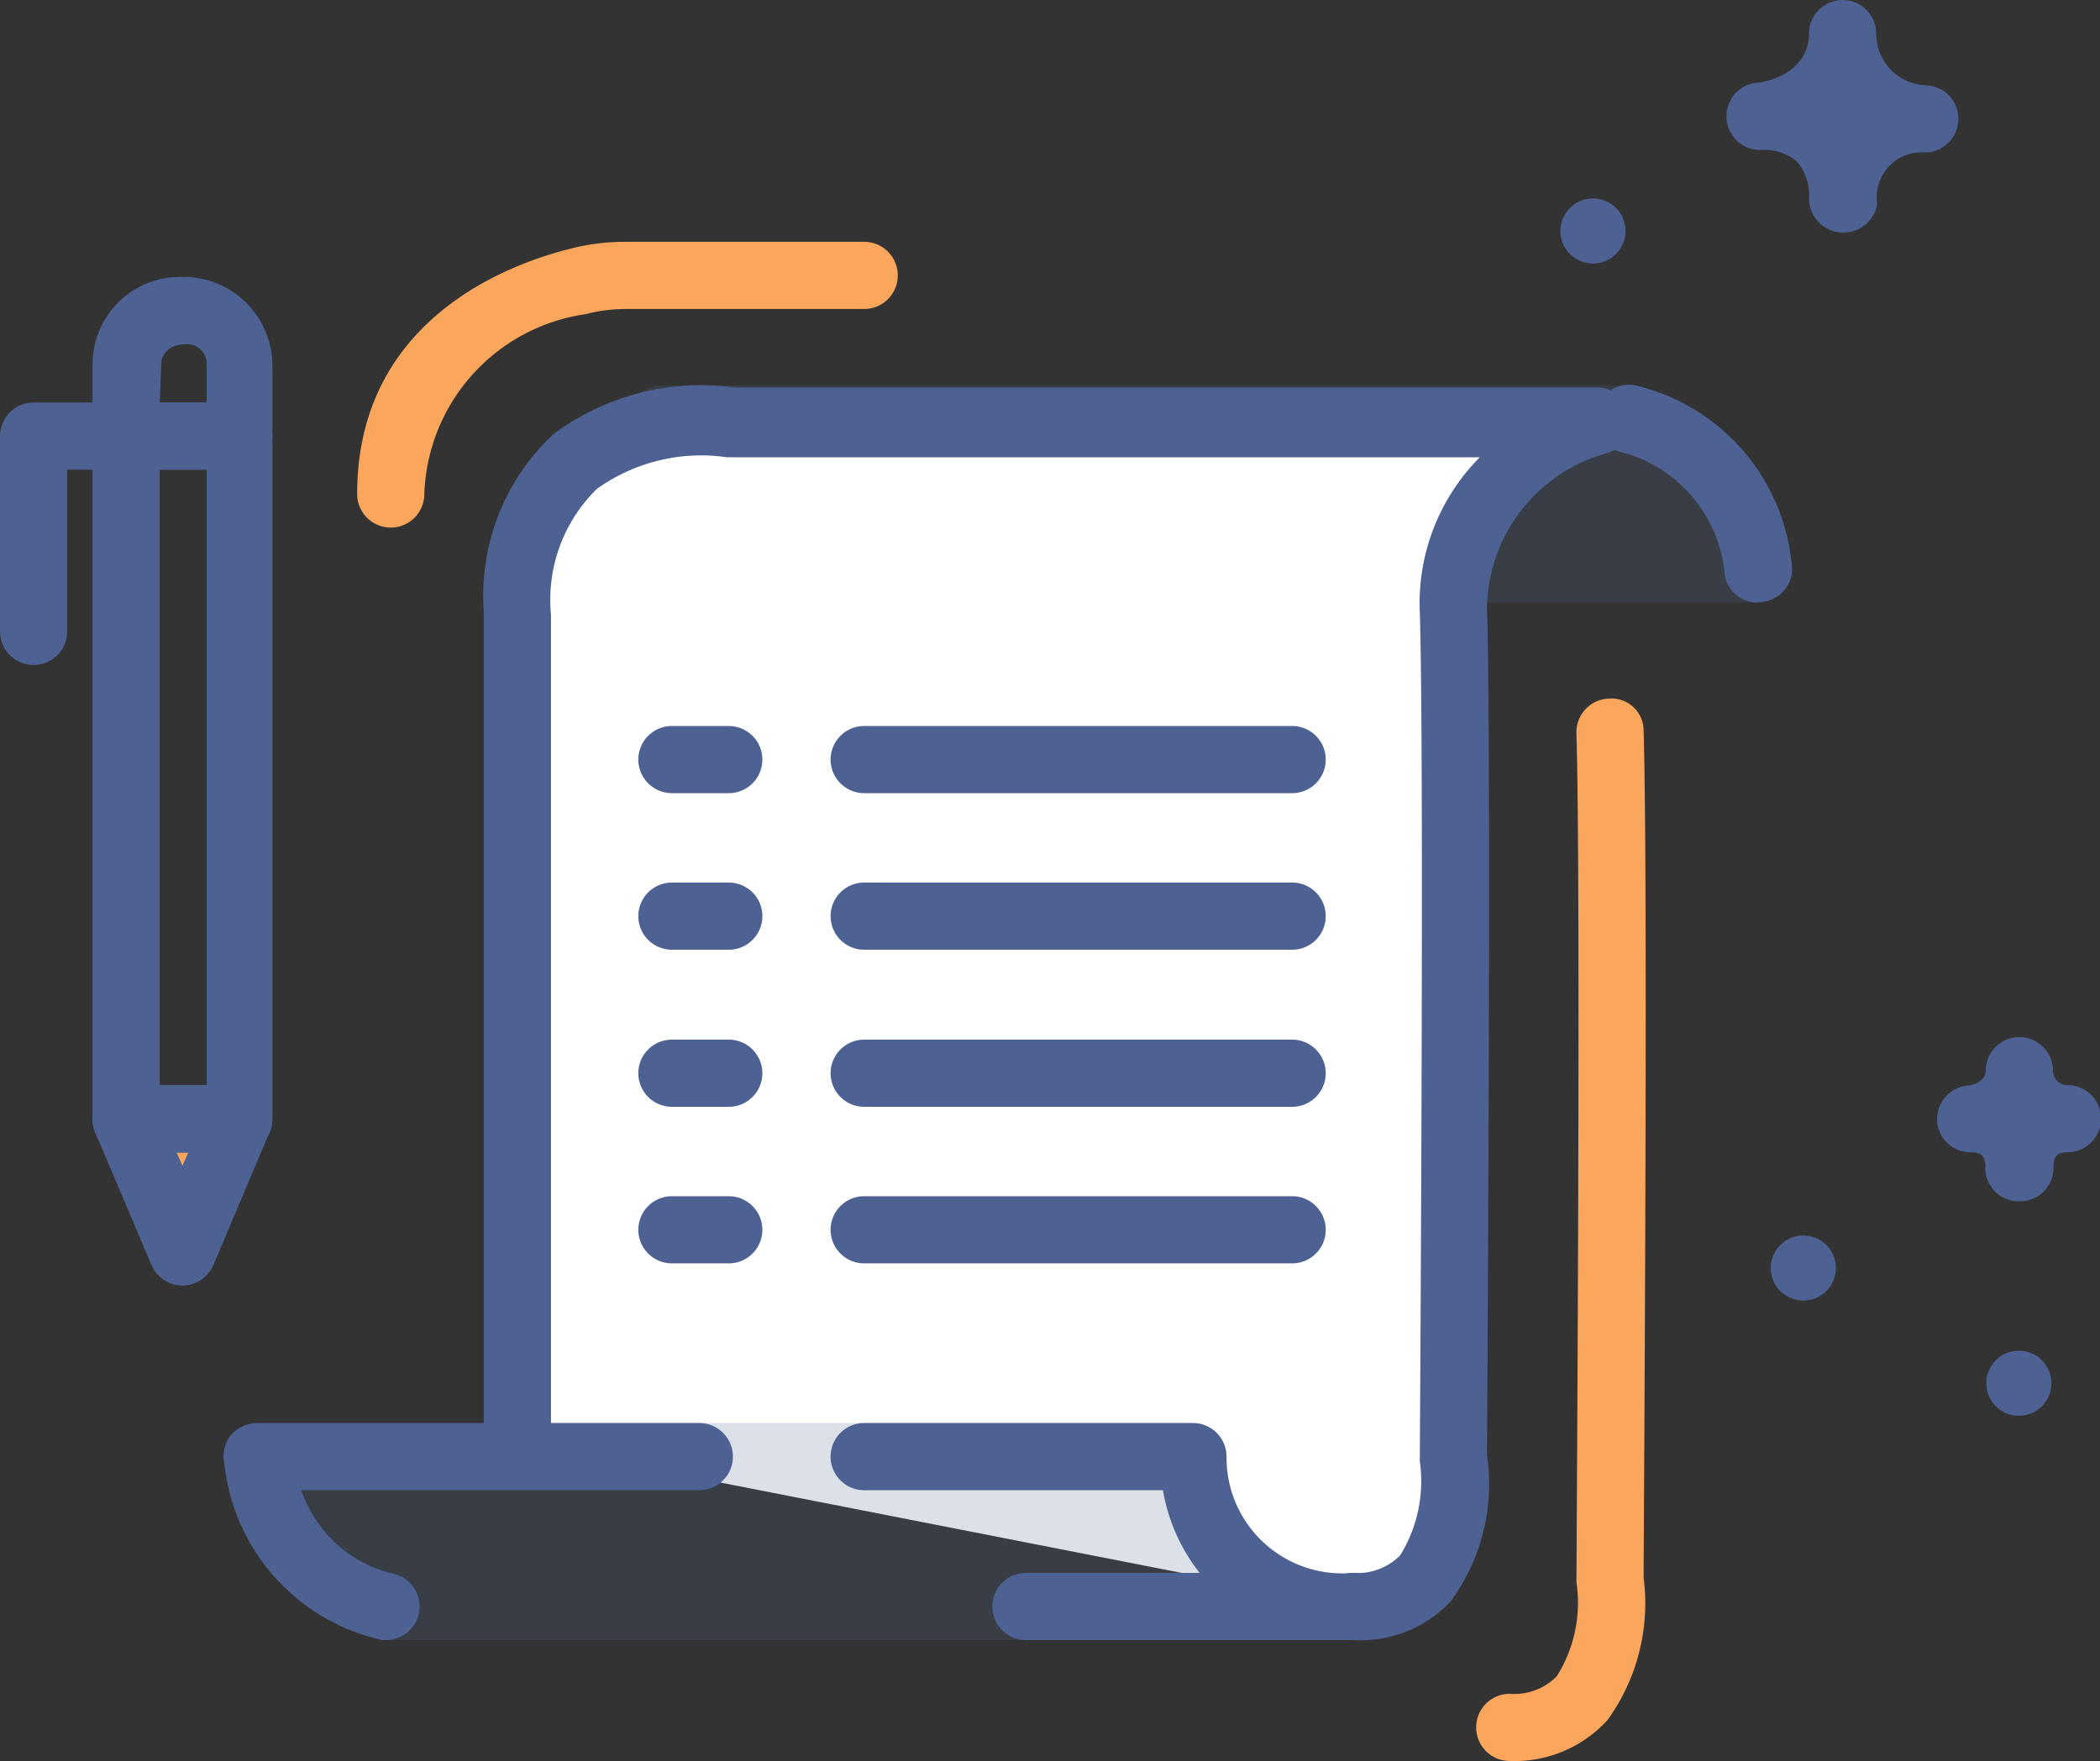 <svg xmlns="http://www.w3.org/2000/svg" viewBox="0 0 40.63 34.08"><rect x="0" y="0" width="40.63" height="34.08" fill="#333333" stroke="none"/><defs><style>.bde86080-8c72-4ed0-b05a-7585417963ec{opacity:0.2;}.e99b1c2a-9572-4f81-8957-09a17410772a{fill:#4d6291;}.aca3f720-f1ce-4b47-88cc-0f1ac6e95768{fill:#fff;}.b25fe945-e597-42c3-8b23-4f48a22bb491{fill:#4d6293;}.abf637b4-4613-4354-873e-2e4d2cca6589{fill:#faa65c;}</style></defs><title>ÍCONO-</title><g id="eab3001b-a70d-448f-acb5-08a15f4f99f2" data-name="Capa 3"><g class="bde86080-8c72-4ed0-b05a-7585417963ec"><path class="e99b1c2a-9572-4f81-8957-09a17410772a" d="M34,11H15.92a2.91,2.91,0,0,0-3.1-2.9H31.51A3.28,3.28,0,0,1,34,11Z"/><path class="e99b1c2a-9572-4f81-8957-09a17410772a" d="M34,11.66H15.92a.65.65,0,0,1-.65-.65,2.25,2.25,0,0,0-2.45-2.25.65.65,0,1,1,0-1.3H31.51a3.89,3.89,0,0,1,3.15,3.43.65.65,0,0,1-.64.77ZM16.5,10.36H33.17a2.53,2.53,0,0,0-1.76-1.61H15.79A3.71,3.71,0,0,1,16.5,10.36Z"/></g><path class="aca3f720-f1ce-4b47-88cc-0f1ac6e95768" d="M10,27.92V11.83c0-4.36,4.16-3.68,4.16-3.68H30.93a3.8,3.8,0,0,0-2.81,3.68c.09,2.9,0,16.36,0,16.36s.38,2.9-1.94,2.9"/><path class="b25fe945-e597-42c3-8b23-4f48a22bb491" d="M26.18,31.74a.65.65,0,0,1,0-1.3,1.16,1.16,0,0,0,.91-.34,2.73,2.73,0,0,0,.38-1.82c0-.23.09-13.57,0-16.43a4,4,0,0,1,1.16-3H14.07a3.47,3.47,0,0,0-2.52.61,3,3,0,0,0-.89,2.43V27.92a.65.65,0,1,1-1.3,0V11.83A4.27,4.27,0,0,1,10.71,8.4a4.78,4.78,0,0,1,3.51-.9H30.93a.65.65,0,0,1,.16,1.27,3.15,3.15,0,0,0-2.32,3c.09,2.89,0,15.84,0,16.39A3.84,3.84,0,0,1,28.06,31,2.39,2.39,0,0,1,26.18,31.74Z"/><path class="abf637b4-4613-4354-873e-2e4d2cca6589" d="M7.56,10.21a.65.65,0,0,1-.65-.65c0-3.34,2.87-4.43,4.1-4.74a4.18,4.18,0,0,1,1.07-.14h4.64a.65.65,0,0,1,0,1.3H12.08a3.08,3.08,0,0,0-.75.1A3.64,3.64,0,0,0,8.21,9.56.65.65,0,0,1,7.56,10.21Z"/><path class="abf637b4-4613-4354-873e-2e4d2cca6589" d="M29.21,34.08a.65.65,0,1,1,0-1.3,1.15,1.15,0,0,0,.91-.34,2.67,2.67,0,0,0,.38-1.82c0-.23.09-13.57,0-16.43a.65.65,0,0,1,.63-.67.62.62,0,0,1,.67.62c.09,2.89,0,15.84,0,16.39a3.86,3.86,0,0,1-.7,2.76A2.43,2.43,0,0,1,29.21,34.08Z"/><g class="bde86080-8c72-4ed0-b05a-7585417963ec"><path class="e99b1c2a-9572-4f81-8957-09a17410772a" d="M5,28.19H23.08a2.91,2.91,0,0,0,3.1,2.9H7.49A3.3,3.3,0,0,1,5,28.19Z"/><path class="e99b1c2a-9572-4f81-8957-09a17410772a" d="M26.18,31.74H7.49a3.88,3.88,0,0,1-3.15-3.43.65.65,0,0,1,.13-.54.69.69,0,0,1,.5-.23H23.08a.65.65,0,0,1,.65.65,2.24,2.24,0,0,0,2.45,2.25.65.65,0,0,1,0,1.3ZM5.83,28.84a2.48,2.48,0,0,0,1.75,1.61H23.21a3.63,3.63,0,0,1-.71-1.61Z"/></g><path class="b25fe945-e597-42c3-8b23-4f48a22bb491" d="M34,11.66a.64.64,0,0,1-.63-.53,2.69,2.69,0,0,0-2-2.38A.65.65,0,0,1,30.87,8a.66.66,0,0,1,.73-.55,3.94,3.94,0,0,1,3.06,3.43.64.64,0,0,1-.52.76Z"/><path class="b25fe945-e597-42c3-8b23-4f48a22bb491" d="M7.49,31.74H7.4a3.92,3.92,0,0,1-3.06-3.43.65.65,0,0,1,.13-.54.69.69,0,0,1,.5-.23h8.56a.65.65,0,0,1,0,1.3H5.83a2.48,2.48,0,0,0,1.75,1.61.65.65,0,0,1-.09,1.29Z"/><path class="b25fe945-e597-42c3-8b23-4f48a22bb491" d="M26.18,31.74H19.85a.65.65,0,1,1,0-1.3h3.36a3.55,3.55,0,0,1-.71-1.6H16.72a.65.65,0,0,1,0-1.3h6.36a.65.65,0,0,1,.65.65,2.24,2.24,0,0,0,2.45,2.25.65.65,0,0,1,0,1.3Z"/><path class="b25fe945-e597-42c3-8b23-4f48a22bb491" d="M25,15.35H16.72a.65.65,0,0,1,0-1.3H25a.65.65,0,0,1,0,1.3Z"/><path class="b25fe945-e597-42c3-8b23-4f48a22bb491" d="M14.08,15.35H13a.65.65,0,0,1,0-1.3h1.1a.65.65,0,0,1,0,1.3Z"/><path class="b25fe945-e597-42c3-8b23-4f48a22bb491" d="M25,18.38H16.72a.65.65,0,0,1,0-1.3H25a.65.65,0,1,1,0,1.3Z"/><path class="b25fe945-e597-42c3-8b23-4f48a22bb491" d="M14.08,18.38H13a.65.65,0,1,1,0-1.3h1.1a.65.65,0,1,1,0,1.3Z"/><path class="b25fe945-e597-42c3-8b23-4f48a22bb491" d="M25,21.42H16.72a.65.65,0,0,1,0-1.3H25a.65.65,0,0,1,0,1.3Z"/><path class="b25fe945-e597-42c3-8b23-4f48a22bb491" d="M14.08,21.42H13a.65.65,0,1,1,0-1.3h1.1a.65.65,0,1,1,0,1.3Z"/><path class="b25fe945-e597-42c3-8b23-4f48a22bb491" d="M25,24.45H16.72a.65.65,0,0,1,0-1.3H25a.65.65,0,1,1,0,1.3Z"/><path class="b25fe945-e597-42c3-8b23-4f48a22bb491" d="M14.08,24.45H13a.65.65,0,0,1,0-1.3h1.1a.65.65,0,0,1,0,1.3Z"/><path class="b25fe945-e597-42c3-8b23-4f48a22bb491" d="M4.62,22.31H2.44a.65.65,0,0,1-.65-.65V8.44a.65.65,0,0,1,.65-.65H4.62a.65.65,0,0,1,.65.65V21.66A.65.65,0,0,1,4.62,22.31ZM3.09,21H4V9.09H3.09Z"/><path class="b25fe945-e597-42c3-8b23-4f48a22bb491" d="M4.62,9.09H2.44a.65.65,0,0,1-.65-.65V7.05A1.69,1.69,0,0,1,3.48,5.36,1.72,1.72,0,0,1,5.27,7.05V8.44A.65.65,0,0,1,4.62,9.09ZM3.09,7.79H4V7.05a.38.38,0,0,0-.39-.39c-.31,0-.49.17-.49.39Z"/><path class="b25fe945-e597-42c3-8b23-4f48a22bb491" d="M.65,12.87A.65.65,0,0,1,0,12.22V8.44a.65.65,0,0,1,.65-.65H2.44a.65.65,0,1,1,0,1.3H1.3v3.13A.65.65,0,0,1,.65,12.87Z"/><polygon class="abf637b4-4613-4354-873e-2e4d2cca6589" points="2.44 21.66 3.53 24.23 4.62 21.66 2.44 21.66"/><path class="b25fe945-e597-42c3-8b23-4f48a22bb491" d="M3.53,24.88h0a.66.66,0,0,1-.6-.4L1.84,21.91a.66.66,0,0,1,.06-.61A.65.65,0,0,1,2.44,21H4.62a.65.65,0,0,1,.54.29.66.66,0,0,1,.06.61L4.13,24.48A.66.66,0,0,1,3.53,24.88Zm-.11-2.57.11.25.11-.25Z"/><path class="b25fe945-e597-42c3-8b23-4f48a22bb491" d="M35.64,4.5A.66.66,0,0,1,35,3.85a1,1,0,0,0-.24-.73,1,1,0,0,0-.65-.22A.65.65,0,0,1,34,1.6c.11,0,1-.16,1-.95a.65.65,0,0,1,1.3,0,1,1,0,0,0,.94,1,.65.65,0,0,1,0,1.3.87.87,0,0,0-.92,1A.66.66,0,0,1,35.64,4.5Z"/><circle class="b25fe945-e597-42c3-8b23-4f48a22bb491" cx="30.82" cy="4.47" r="0.63"/><path class="b25fe945-e597-42c3-8b23-4f48a22bb491" d="M39.06,23.25a.65.65,0,0,1-.65-.65.35.35,0,0,0-.06-.24.36.36,0,0,0-.18-.06h0a.65.65,0,0,1-.69-.58.66.66,0,0,1,.57-.71c.09,0,.37-.07.37-.29a.65.65,0,1,1,1.3,0A.28.28,0,0,0,40,21a.65.65,0,0,1,0,1.3c-.27,0-.27.18-.27.29A.65.65,0,0,1,39.06,23.25Z"/><circle class="b25fe945-e597-42c3-8b23-4f48a22bb491" cx="34.89" cy="24.54" r="0.63"/><circle class="b25fe945-e597-42c3-8b23-4f48a22bb491" cx="39.06" cy="26.77" r="0.63"/></g></svg>
